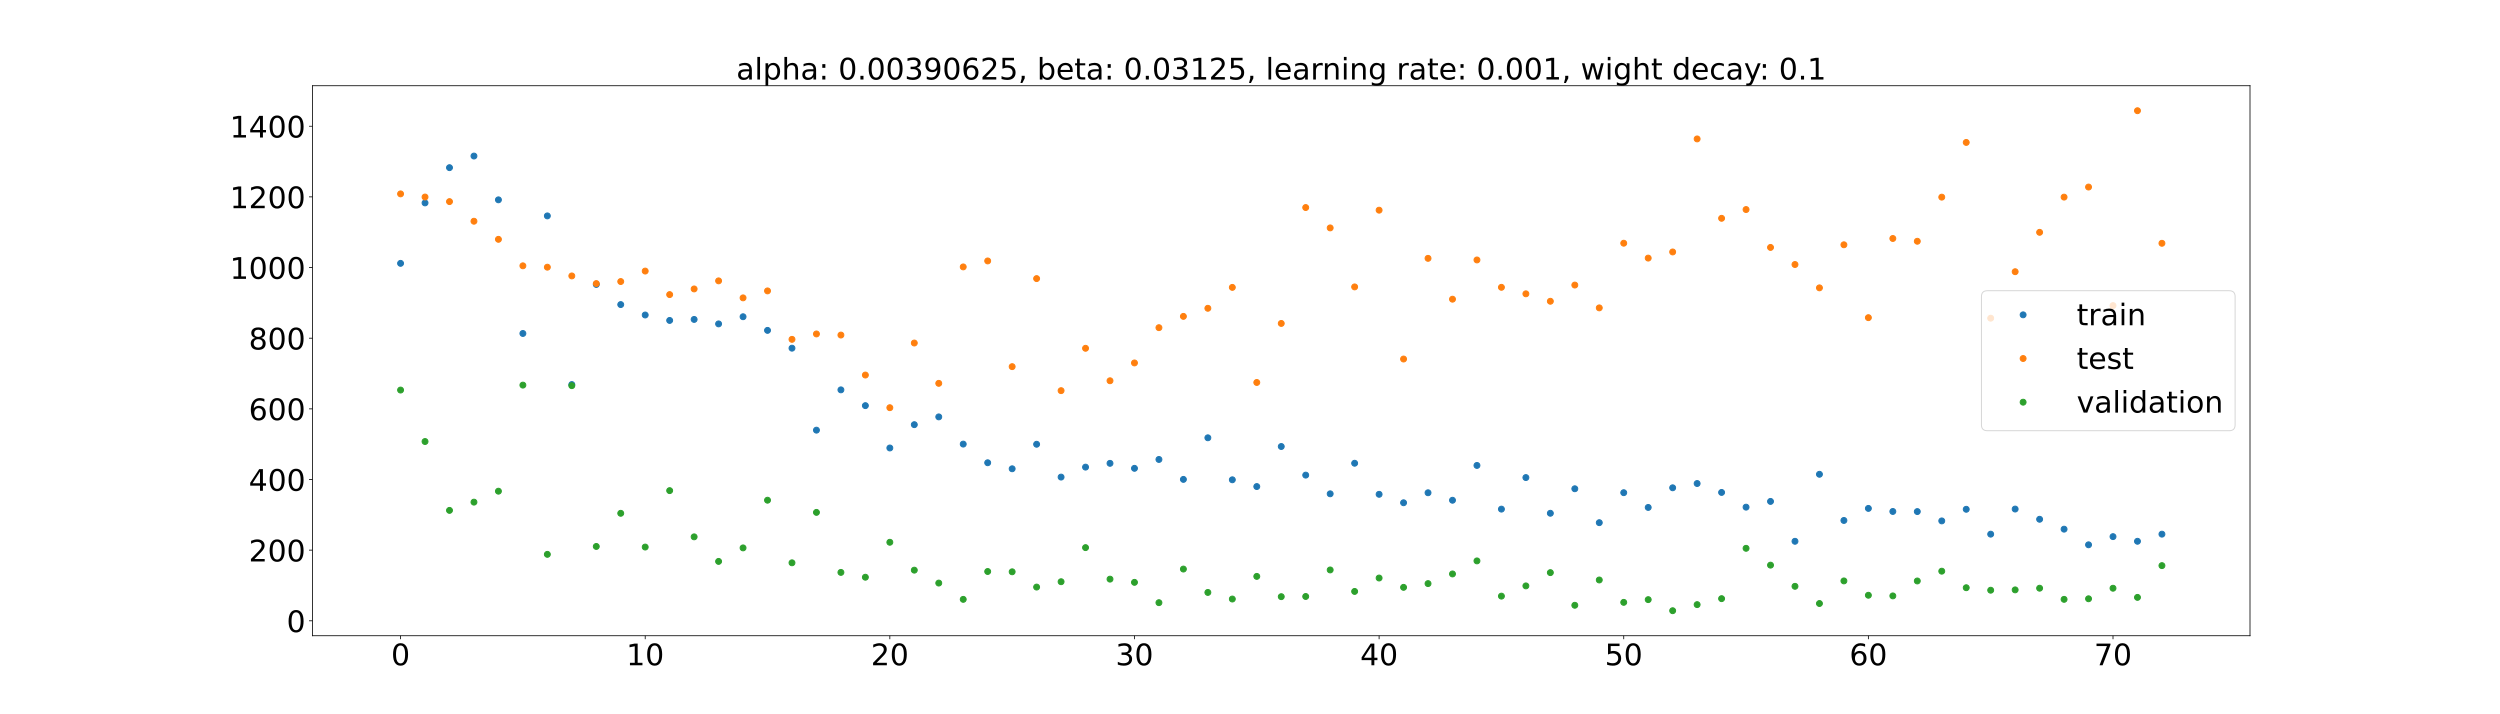 <?xml version="1.0" encoding="utf-8" standalone="no"?>
<!DOCTYPE svg PUBLIC "-//W3C//DTD SVG 1.1//EN"
  "http://www.w3.org/Graphics/SVG/1.1/DTD/svg11.dtd">
<!-- Created with matplotlib (https://matplotlib.org/) -->
<svg height="720pt" version="1.1" viewBox="0 0 2520 720" width="2520pt" xmlns="http://www.w3.org/2000/svg" xmlns:xlink="http://www.w3.org/1999/xlink">
 <defs>
  <style type="text/css">*{stroke-linecap:butt;stroke-linejoin:round;}</style>
 </defs>
 <g id="figure_1">
  <g id="patch_1">
   <path d="M 0 720 
L 2520 720 
L 2520 0 
L 0 0 
z
" style="fill:#ffffff;"/>
  </g>
  <g id="axes_1">
   <g id="patch_2">
    <path d="M 315 640.8 
L 2268 640.8 
L 2268 86.4 
L 315 86.4 
z
" style="fill:#ffffff;"/>
   </g>
   <g id="matplotlib.axis_1">
    <g id="xtick_1">
     <g id="line2d_1">
      <defs>
       <path d="M 0 0 
L 0 3.5 
" id="m9d18b2b651" style="stroke:#000000;stroke-width:0.8;"/>
      </defs>
      <g>
       <use style="stroke:#000000;stroke-width:0.8;" x="403.773" xlink:href="#m9d18b2b651" y="640.8"/>
      </g>
     </g>
     <g id="text_1">
      <!-- 0 -->
      <g transform="translate(394.229 670.595)scale(0.3 -0.3)">
       <defs>
        <path d="M 31.781 66.406 
Q 24.172 66.406 20.328 58.906 
Q 16.5 51.422 16.5 36.375 
Q 16.5 21.391 20.328 13.891 
Q 24.172 6.391 31.781 6.391 
Q 39.453 6.391 43.281 13.891 
Q 47.125 21.391 47.125 36.375 
Q 47.125 51.422 43.281 58.906 
Q 39.453 66.406 31.781 66.406 
z
M 31.781 74.219 
Q 44.047 74.219 50.516 64.516 
Q 56.984 54.828 56.984 36.375 
Q 56.984 17.969 50.516 8.266 
Q 44.047 -1.422 31.781 -1.422 
Q 19.531 -1.422 13.062 8.266 
Q 6.594 17.969 6.594 36.375 
Q 6.594 54.828 13.062 64.516 
Q 19.531 74.219 31.781 74.219 
z
" id="DejaVuSans-48"/>
       </defs>
       <use xlink:href="#DejaVuSans-48"/>
      </g>
     </g>
    </g>
    <g id="xtick_2">
     <g id="line2d_2">
      <g>
       <use style="stroke:#000000;stroke-width:0.8;" x="650.364" xlink:href="#m9d18b2b651" y="640.8"/>
      </g>
     </g>
     <g id="text_2">
      <!-- 10 -->
      <g transform="translate(631.276 670.595)scale(0.3 -0.3)">
       <defs>
        <path d="M 12.406 8.297 
L 28.516 8.297 
L 28.516 63.922 
L 10.984 60.406 
L 10.984 69.391 
L 28.422 72.906 
L 38.281 72.906 
L 38.281 8.297 
L 54.391 8.297 
L 54.391 0 
L 12.406 0 
z
" id="DejaVuSans-49"/>
       </defs>
       <use xlink:href="#DejaVuSans-49"/>
       <use x="63.623" xlink:href="#DejaVuSans-48"/>
      </g>
     </g>
    </g>
    <g id="xtick_3">
     <g id="line2d_3">
      <g>
       <use style="stroke:#000000;stroke-width:0.8;" x="896.955" xlink:href="#m9d18b2b651" y="640.8"/>
      </g>
     </g>
     <g id="text_3">
      <!-- 20 -->
      <g transform="translate(877.867 670.595)scale(0.3 -0.3)">
       <defs>
        <path d="M 19.188 8.297 
L 53.609 8.297 
L 53.609 0 
L 7.328 0 
L 7.328 8.297 
Q 12.938 14.109 22.625 23.891 
Q 32.328 33.688 34.812 36.531 
Q 39.547 41.844 41.422 45.531 
Q 43.312 49.219 43.312 52.781 
Q 43.312 58.594 39.234 62.25 
Q 35.156 65.922 28.609 65.922 
Q 23.969 65.922 18.812 64.312 
Q 13.672 62.703 7.812 59.422 
L 7.812 69.391 
Q 13.766 71.781 18.938 73 
Q 24.125 74.219 28.422 74.219 
Q 39.75 74.219 46.484 68.547 
Q 53.219 62.891 53.219 53.422 
Q 53.219 48.922 51.531 44.891 
Q 49.859 40.875 45.406 35.406 
Q 44.188 33.984 37.641 27.219 
Q 31.109 20.453 19.188 8.297 
z
" id="DejaVuSans-50"/>
       </defs>
       <use xlink:href="#DejaVuSans-50"/>
       <use x="63.623" xlink:href="#DejaVuSans-48"/>
      </g>
     </g>
    </g>
    <g id="xtick_4">
     <g id="line2d_4">
      <g>
       <use style="stroke:#000000;stroke-width:0.8;" x="1143.545" xlink:href="#m9d18b2b651" y="640.8"/>
      </g>
     </g>
     <g id="text_4">
      <!-- 30 -->
      <g transform="translate(1124.458 670.595)scale(0.3 -0.3)">
       <defs>
        <path d="M 40.578 39.312 
Q 47.656 37.797 51.625 33 
Q 55.609 28.219 55.609 21.188 
Q 55.609 10.406 48.188 4.484 
Q 40.766 -1.422 27.094 -1.422 
Q 22.516 -1.422 17.656 -0.516 
Q 12.797 0.391 7.625 2.203 
L 7.625 11.719 
Q 11.719 9.328 16.594 8.109 
Q 21.484 6.891 26.812 6.891 
Q 36.078 6.891 40.938 10.547 
Q 45.797 14.203 45.797 21.188 
Q 45.797 27.641 41.281 31.266 
Q 36.766 34.906 28.719 34.906 
L 20.219 34.906 
L 20.219 43.016 
L 29.109 43.016 
Q 36.375 43.016 40.234 45.922 
Q 44.094 48.828 44.094 54.297 
Q 44.094 59.906 40.109 62.906 
Q 36.141 65.922 28.719 65.922 
Q 24.656 65.922 20.016 65.031 
Q 15.375 64.156 9.812 62.312 
L 9.812 71.094 
Q 15.438 72.656 20.344 73.438 
Q 25.25 74.219 29.594 74.219 
Q 40.828 74.219 47.359 69.109 
Q 53.906 64.016 53.906 55.328 
Q 53.906 49.266 50.438 45.094 
Q 46.969 40.922 40.578 39.312 
z
" id="DejaVuSans-51"/>
       </defs>
       <use xlink:href="#DejaVuSans-51"/>
       <use x="63.623" xlink:href="#DejaVuSans-48"/>
      </g>
     </g>
    </g>
    <g id="xtick_5">
     <g id="line2d_5">
      <g>
       <use style="stroke:#000000;stroke-width:0.8;" x="1390.136" xlink:href="#m9d18b2b651" y="640.8"/>
      </g>
     </g>
     <g id="text_5">
      <!-- 40 -->
      <g transform="translate(1371.049 670.595)scale(0.3 -0.3)">
       <defs>
        <path d="M 37.797 64.312 
L 12.891 25.391 
L 37.797 25.391 
z
M 35.203 72.906 
L 47.609 72.906 
L 47.609 25.391 
L 58.016 25.391 
L 58.016 17.188 
L 47.609 17.188 
L 47.609 0 
L 37.797 0 
L 37.797 17.188 
L 4.891 17.188 
L 4.891 26.703 
z
" id="DejaVuSans-52"/>
       </defs>
       <use xlink:href="#DejaVuSans-52"/>
       <use x="63.623" xlink:href="#DejaVuSans-48"/>
      </g>
     </g>
    </g>
    <g id="xtick_6">
     <g id="line2d_6">
      <g>
       <use style="stroke:#000000;stroke-width:0.8;" x="1636.727" xlink:href="#m9d18b2b651" y="640.8"/>
      </g>
     </g>
     <g id="text_6">
      <!-- 50 -->
      <g transform="translate(1617.64 670.595)scale(0.3 -0.3)">
       <defs>
        <path d="M 10.797 72.906 
L 49.516 72.906 
L 49.516 64.594 
L 19.828 64.594 
L 19.828 46.734 
Q 21.969 47.469 24.109 47.828 
Q 26.266 48.188 28.422 48.188 
Q 40.625 48.188 47.75 41.5 
Q 54.891 34.812 54.891 23.391 
Q 54.891 11.625 47.562 5.094 
Q 40.234 -1.422 26.906 -1.422 
Q 22.312 -1.422 17.547 -0.641 
Q 12.797 0.141 7.719 1.703 
L 7.719 11.625 
Q 12.109 9.234 16.797 8.062 
Q 21.484 6.891 26.703 6.891 
Q 35.156 6.891 40.078 11.328 
Q 45.016 15.766 45.016 23.391 
Q 45.016 31 40.078 35.438 
Q 35.156 39.891 26.703 39.891 
Q 22.75 39.891 18.812 39.016 
Q 14.891 38.141 10.797 36.281 
z
" id="DejaVuSans-53"/>
       </defs>
       <use xlink:href="#DejaVuSans-53"/>
       <use x="63.623" xlink:href="#DejaVuSans-48"/>
      </g>
     </g>
    </g>
    <g id="xtick_7">
     <g id="line2d_7">
      <g>
       <use style="stroke:#000000;stroke-width:0.8;" x="1883.318" xlink:href="#m9d18b2b651" y="640.8"/>
      </g>
     </g>
     <g id="text_7">
      <!-- 60 -->
      <g transform="translate(1864.231 670.595)scale(0.3 -0.3)">
       <defs>
        <path d="M 33.016 40.375 
Q 26.375 40.375 22.484 35.828 
Q 18.609 31.297 18.609 23.391 
Q 18.609 15.531 22.484 10.953 
Q 26.375 6.391 33.016 6.391 
Q 39.656 6.391 43.531 10.953 
Q 47.406 15.531 47.406 23.391 
Q 47.406 31.297 43.531 35.828 
Q 39.656 40.375 33.016 40.375 
z
M 52.594 71.297 
L 52.594 62.312 
Q 48.875 64.062 45.094 64.984 
Q 41.312 65.922 37.594 65.922 
Q 27.828 65.922 22.672 59.328 
Q 17.531 52.734 16.797 39.406 
Q 19.672 43.656 24.016 45.922 
Q 28.375 48.188 33.594 48.188 
Q 44.578 48.188 50.953 41.516 
Q 57.328 34.859 57.328 23.391 
Q 57.328 12.156 50.688 5.359 
Q 44.047 -1.422 33.016 -1.422 
Q 20.359 -1.422 13.672 8.266 
Q 6.984 17.969 6.984 36.375 
Q 6.984 53.656 15.188 63.938 
Q 23.391 74.219 37.203 74.219 
Q 40.922 74.219 44.703 73.484 
Q 48.484 72.75 52.594 71.297 
z
" id="DejaVuSans-54"/>
       </defs>
       <use xlink:href="#DejaVuSans-54"/>
       <use x="63.623" xlink:href="#DejaVuSans-48"/>
      </g>
     </g>
    </g>
    <g id="xtick_8">
     <g id="line2d_8">
      <g>
       <use style="stroke:#000000;stroke-width:0.8;" x="2129.909" xlink:href="#m9d18b2b651" y="640.8"/>
      </g>
     </g>
     <g id="text_8">
      <!-- 70 -->
      <g transform="translate(2110.822 670.595)scale(0.3 -0.3)">
       <defs>
        <path d="M 8.203 72.906 
L 55.078 72.906 
L 55.078 68.703 
L 28.609 0 
L 18.312 0 
L 43.219 64.594 
L 8.203 64.594 
z
" id="DejaVuSans-55"/>
       </defs>
       <use xlink:href="#DejaVuSans-55"/>
       <use x="63.623" xlink:href="#DejaVuSans-48"/>
      </g>
     </g>
    </g>
   </g>
   <g id="matplotlib.axis_2">
    <g id="ytick_1">
     <g id="line2d_9">
      <defs>
       <path d="M 0 0 
L -3.5 0 
" id="m115fcfb39d" style="stroke:#000000;stroke-width:0.8;"/>
      </defs>
      <g>
       <use style="stroke:#000000;stroke-width:0.8;" x="315" xlink:href="#m115fcfb39d" y="625.761"/>
      </g>
     </g>
     <g id="text_9">
      <!-- 0 -->
      <g transform="translate(288.913 637.159)scale(0.3 -0.3)">
       <use xlink:href="#DejaVuSans-48"/>
      </g>
     </g>
    </g>
    <g id="ytick_2">
     <g id="line2d_10">
      <g>
       <use style="stroke:#000000;stroke-width:0.8;" x="315" xlink:href="#m115fcfb39d" y="554.545"/>
      </g>
     </g>
     <g id="text_10">
      <!-- 200 -->
      <g transform="translate(250.738 565.942)scale(0.3 -0.3)">
       <use xlink:href="#DejaVuSans-50"/>
       <use x="63.623" xlink:href="#DejaVuSans-48"/>
       <use x="127.246" xlink:href="#DejaVuSans-48"/>
      </g>
     </g>
    </g>
    <g id="ytick_3">
     <g id="line2d_11">
      <g>
       <use style="stroke:#000000;stroke-width:0.8;" x="315" xlink:href="#m115fcfb39d" y="483.328"/>
      </g>
     </g>
     <g id="text_11">
      <!-- 400 -->
      <g transform="translate(250.738 494.725)scale(0.3 -0.3)">
       <use xlink:href="#DejaVuSans-52"/>
       <use x="63.623" xlink:href="#DejaVuSans-48"/>
       <use x="127.246" xlink:href="#DejaVuSans-48"/>
      </g>
     </g>
    </g>
    <g id="ytick_4">
     <g id="line2d_12">
      <g>
       <use style="stroke:#000000;stroke-width:0.8;" x="315" xlink:href="#m115fcfb39d" y="412.111"/>
      </g>
     </g>
     <g id="text_12">
      <!-- 600 -->
      <g transform="translate(250.738 423.508)scale(0.3 -0.3)">
       <use xlink:href="#DejaVuSans-54"/>
       <use x="63.623" xlink:href="#DejaVuSans-48"/>
       <use x="127.246" xlink:href="#DejaVuSans-48"/>
      </g>
     </g>
    </g>
    <g id="ytick_5">
     <g id="line2d_13">
      <g>
       <use style="stroke:#000000;stroke-width:0.8;" x="315" xlink:href="#m115fcfb39d" y="340.894"/>
      </g>
     </g>
     <g id="text_13">
      <!-- 800 -->
      <g transform="translate(250.738 352.291)scale(0.3 -0.3)">
       <defs>
        <path d="M 31.781 34.625 
Q 24.75 34.625 20.719 30.859 
Q 16.703 27.094 16.703 20.516 
Q 16.703 13.922 20.719 10.156 
Q 24.75 6.391 31.781 6.391 
Q 38.812 6.391 42.859 10.172 
Q 46.922 13.969 46.922 20.516 
Q 46.922 27.094 42.891 30.859 
Q 38.875 34.625 31.781 34.625 
z
M 21.922 38.812 
Q 15.578 40.375 12.031 44.719 
Q 8.5 49.078 8.5 55.328 
Q 8.5 64.062 14.719 69.141 
Q 20.953 74.219 31.781 74.219 
Q 42.672 74.219 48.875 69.141 
Q 55.078 64.062 55.078 55.328 
Q 55.078 49.078 51.531 44.719 
Q 48 40.375 41.703 38.812 
Q 48.828 37.156 52.797 32.312 
Q 56.781 27.484 56.781 20.516 
Q 56.781 9.906 50.312 4.234 
Q 43.844 -1.422 31.781 -1.422 
Q 19.734 -1.422 13.25 4.234 
Q 6.781 9.906 6.781 20.516 
Q 6.781 27.484 10.781 32.312 
Q 14.797 37.156 21.922 38.812 
z
M 18.312 54.391 
Q 18.312 48.734 21.844 45.562 
Q 25.391 42.391 31.781 42.391 
Q 38.141 42.391 41.719 45.562 
Q 45.312 48.734 45.312 54.391 
Q 45.312 60.062 41.719 63.234 
Q 38.141 66.406 31.781 66.406 
Q 25.391 66.406 21.844 63.234 
Q 18.312 60.062 18.312 54.391 
z
" id="DejaVuSans-56"/>
       </defs>
       <use xlink:href="#DejaVuSans-56"/>
       <use x="63.623" xlink:href="#DejaVuSans-48"/>
       <use x="127.246" xlink:href="#DejaVuSans-48"/>
      </g>
     </g>
    </g>
    <g id="ytick_6">
     <g id="line2d_14">
      <g>
       <use style="stroke:#000000;stroke-width:0.8;" x="315" xlink:href="#m115fcfb39d" y="269.677"/>
      </g>
     </g>
     <g id="text_14">
      <!-- 1000 -->
      <g transform="translate(231.65 281.074)scale(0.3 -0.3)">
       <use xlink:href="#DejaVuSans-49"/>
       <use x="63.623" xlink:href="#DejaVuSans-48"/>
       <use x="127.246" xlink:href="#DejaVuSans-48"/>
       <use x="190.869" xlink:href="#DejaVuSans-48"/>
      </g>
     </g>
    </g>
    <g id="ytick_7">
     <g id="line2d_15">
      <g>
       <use style="stroke:#000000;stroke-width:0.8;" x="315" xlink:href="#m115fcfb39d" y="198.46"/>
      </g>
     </g>
     <g id="text_15">
      <!-- 1200 -->
      <g transform="translate(231.65 209.858)scale(0.3 -0.3)">
       <use xlink:href="#DejaVuSans-49"/>
       <use x="63.623" xlink:href="#DejaVuSans-50"/>
       <use x="127.246" xlink:href="#DejaVuSans-48"/>
       <use x="190.869" xlink:href="#DejaVuSans-48"/>
      </g>
     </g>
    </g>
    <g id="ytick_8">
     <g id="line2d_16">
      <g>
       <use style="stroke:#000000;stroke-width:0.8;" x="315" xlink:href="#m115fcfb39d" y="127.243"/>
      </g>
     </g>
     <g id="text_16">
      <!-- 1400 -->
      <g transform="translate(231.65 138.641)scale(0.3 -0.3)">
       <use xlink:href="#DejaVuSans-49"/>
       <use x="63.623" xlink:href="#DejaVuSans-52"/>
       <use x="127.246" xlink:href="#DejaVuSans-48"/>
       <use x="190.869" xlink:href="#DejaVuSans-48"/>
      </g>
     </g>
    </g>
   </g>
   <g id="line2d_17">
    <defs>
     <path d="M 0 3 
C 0.796 3 1.559 2.684 2.121 2.121 
C 2.684 1.559 3 0.796 3 0 
C 3 -0.796 2.684 -1.559 2.121 -2.121 
C 1.559 -2.684 0.796 -3 0 -3 
C -0.796 -3 -1.559 -2.684 -2.121 -2.121 
C -2.684 -1.559 -3 -0.796 -3 0 
C -3 0.796 -2.684 1.559 -2.121 2.121 
C -1.559 2.684 -0.796 3 0 3 
z
" id="mefc4270738" style="stroke:#1f77b4;"/>
    </defs>
    <g clip-path="url(#p61d83c7d50)">
     <use style="fill:#1f77b4;stroke:#1f77b4;" x="403.773" xlink:href="#mefc4270738" y="265.456"/>
     <use style="fill:#1f77b4;stroke:#1f77b4;" x="428.432" xlink:href="#mefc4270738" y="204.527"/>
     <use style="fill:#1f77b4;stroke:#1f77b4;" x="453.091" xlink:href="#mefc4270738" y="169.003"/>
     <use style="fill:#1f77b4;stroke:#1f77b4;" x="477.75" xlink:href="#mefc4270738" y="157.296"/>
     <use style="fill:#1f77b4;stroke:#1f77b4;" x="502.409" xlink:href="#mefc4270738" y="201.429"/>
     <use style="fill:#1f77b4;stroke:#1f77b4;" x="527.068" xlink:href="#mefc4270738" y="336.141"/>
     <use style="fill:#1f77b4;stroke:#1f77b4;" x="551.727" xlink:href="#mefc4270738" y="217.625"/>
     <use style="fill:#1f77b4;stroke:#1f77b4;" x="576.386" xlink:href="#mefc4270738" y="387.624"/>
     <use style="fill:#1f77b4;stroke:#1f77b4;" x="601.045" xlink:href="#mefc4270738" y="286.729"/>
     <use style="fill:#1f77b4;stroke:#1f77b4;" x="625.705" xlink:href="#mefc4270738" y="307.008"/>
     <use style="fill:#1f77b4;stroke:#1f77b4;" x="650.364" xlink:href="#mefc4270738" y="317.513"/>
     <use style="fill:#1f77b4;stroke:#1f77b4;" x="675.023" xlink:href="#mefc4270738" y="322.999"/>
     <use style="fill:#1f77b4;stroke:#1f77b4;" x="699.682" xlink:href="#mefc4270738" y="321.982"/>
     <use style="fill:#1f77b4;stroke:#1f77b4;" x="724.341" xlink:href="#mefc4270738" y="326.481"/>
     <use style="fill:#1f77b4;stroke:#1f77b4;" x="749" xlink:href="#mefc4270738" y="319.264"/>
     <use style="fill:#1f77b4;stroke:#1f77b4;" x="773.659" xlink:href="#mefc4270738" y="333.016"/>
     <use style="fill:#1f77b4;stroke:#1f77b4;" x="798.318" xlink:href="#mefc4270738" y="350.971"/>
     <use style="fill:#1f77b4;stroke:#1f77b4;" x="822.977" xlink:href="#mefc4270738" y="433.594"/>
     <use style="fill:#1f77b4;stroke:#1f77b4;" x="847.636" xlink:href="#mefc4270738" y="392.967"/>
     <use style="fill:#1f77b4;stroke:#1f77b4;" x="872.295" xlink:href="#mefc4270738" y="408.883"/>
     <use style="fill:#1f77b4;stroke:#1f77b4;" x="896.955" xlink:href="#mefc4270738" y="451.56"/>
     <use style="fill:#1f77b4;stroke:#1f77b4;" x="921.614" xlink:href="#mefc4270738" y="428.062"/>
     <use style="fill:#1f77b4;stroke:#1f77b4;" x="946.273" xlink:href="#mefc4270738" y="420.215"/>
     <use style="fill:#1f77b4;stroke:#1f77b4;" x="970.932" xlink:href="#mefc4270738" y="447.651"/>
     <use style="fill:#1f77b4;stroke:#1f77b4;" x="995.591" xlink:href="#mefc4270738" y="466.457"/>
     <use style="fill:#1f77b4;stroke:#1f77b4;" x="1020.25" xlink:href="#mefc4270738" y="472.526"/>
     <use style="fill:#1f77b4;stroke:#1f77b4;" x="1044.909" xlink:href="#mefc4270738" y="447.8"/>
     <use style="fill:#1f77b4;stroke:#1f77b4;" x="1069.568" xlink:href="#mefc4270738" y="480.906"/>
     <use style="fill:#1f77b4;stroke:#1f77b4;" x="1094.227" xlink:href="#mefc4270738" y="470.857"/>
     <use style="fill:#1f77b4;stroke:#1f77b4;" x="1118.886" xlink:href="#mefc4270738" y="467.041"/>
     <use style="fill:#1f77b4;stroke:#1f77b4;" x="1143.545" xlink:href="#mefc4270738" y="472.073"/>
     <use style="fill:#1f77b4;stroke:#1f77b4;" x="1168.205" xlink:href="#mefc4270738" y="463.133"/>
     <use style="fill:#1f77b4;stroke:#1f77b4;" x="1192.864" xlink:href="#mefc4270738" y="483.224"/>
     <use style="fill:#1f77b4;stroke:#1f77b4;" x="1217.523" xlink:href="#mefc4270738" y="441.289"/>
     <use style="fill:#1f77b4;stroke:#1f77b4;" x="1242.182" xlink:href="#mefc4270738" y="483.63"/>
     <use style="fill:#1f77b4;stroke:#1f77b4;" x="1266.841" xlink:href="#mefc4270738" y="490.442"/>
     <use style="fill:#1f77b4;stroke:#1f77b4;" x="1291.5" xlink:href="#mefc4270738" y="450.076"/>
     <use style="fill:#1f77b4;stroke:#1f77b4;" x="1316.159" xlink:href="#mefc4270738" y="478.917"/>
     <use style="fill:#1f77b4;stroke:#1f77b4;" x="1340.818" xlink:href="#mefc4270738" y="497.753"/>
     <use style="fill:#1f77b4;stroke:#1f77b4;" x="1365.477" xlink:href="#mefc4270738" y="466.945"/>
     <use style="fill:#1f77b4;stroke:#1f77b4;" x="1390.136" xlink:href="#mefc4270738" y="498.263"/>
     <use style="fill:#1f77b4;stroke:#1f77b4;" x="1414.795" xlink:href="#mefc4270738" y="506.782"/>
     <use style="fill:#1f77b4;stroke:#1f77b4;" x="1439.455" xlink:href="#mefc4270738" y="496.697"/>
     <use style="fill:#1f77b4;stroke:#1f77b4;" x="1464.114" xlink:href="#mefc4270738" y="504.247"/>
     <use style="fill:#1f77b4;stroke:#1f77b4;" x="1488.773" xlink:href="#mefc4270738" y="469.165"/>
     <use style="fill:#1f77b4;stroke:#1f77b4;" x="1513.432" xlink:href="#mefc4270738" y="513.193"/>
     <use style="fill:#1f77b4;stroke:#1f77b4;" x="1538.091" xlink:href="#mefc4270738" y="481.382"/>
     <use style="fill:#1f77b4;stroke:#1f77b4;" x="1562.75" xlink:href="#mefc4270738" y="517.365"/>
     <use style="fill:#1f77b4;stroke:#1f77b4;" x="1587.409" xlink:href="#mefc4270738" y="492.669"/>
     <use style="fill:#1f77b4;stroke:#1f77b4;" x="1612.068" xlink:href="#mefc4270738" y="526.85"/>
     <use style="fill:#1f77b4;stroke:#1f77b4;" x="1636.727" xlink:href="#mefc4270738" y="496.626"/>
     <use style="fill:#1f77b4;stroke:#1f77b4;" x="1661.386" xlink:href="#mefc4270738" y="511.503"/>
     <use style="fill:#1f77b4;stroke:#1f77b4;" x="1686.045" xlink:href="#mefc4270738" y="491.693"/>
     <use style="fill:#1f77b4;stroke:#1f77b4;" x="1710.705" xlink:href="#mefc4270738" y="487.382"/>
     <use style="fill:#1f77b4;stroke:#1f77b4;" x="1735.364" xlink:href="#mefc4270738" y="496.371"/>
     <use style="fill:#1f77b4;stroke:#1f77b4;" x="1760.023" xlink:href="#mefc4270738" y="511.218"/>
     <use style="fill:#1f77b4;stroke:#1f77b4;" x="1784.682" xlink:href="#mefc4270738" y="505.425"/>
     <use style="fill:#1f77b4;stroke:#1f77b4;" x="1809.341" xlink:href="#mefc4270738" y="545.622"/>
     <use style="fill:#1f77b4;stroke:#1f77b4;" x="1834" xlink:href="#mefc4270738" y="478.074"/>
     <use style="fill:#1f77b4;stroke:#1f77b4;" x="1858.659" xlink:href="#mefc4270738" y="524.621"/>
     <use style="fill:#1f77b4;stroke:#1f77b4;" x="1883.318" xlink:href="#mefc4270738" y="512.47"/>
     <use style="fill:#1f77b4;stroke:#1f77b4;" x="1907.977" xlink:href="#mefc4270738" y="515.559"/>
     <use style="fill:#1f77b4;stroke:#1f77b4;" x="1932.636" xlink:href="#mefc4270738" y="515.663"/>
     <use style="fill:#1f77b4;stroke:#1f77b4;" x="1957.295" xlink:href="#mefc4270738" y="525.07"/>
     <use style="fill:#1f77b4;stroke:#1f77b4;" x="1981.955" xlink:href="#mefc4270738" y="513.353"/>
     <use style="fill:#1f77b4;stroke:#1f77b4;" x="2006.614" xlink:href="#mefc4270738" y="538.432"/>
     <use style="fill:#1f77b4;stroke:#1f77b4;" x="2031.273" xlink:href="#mefc4270738" y="513.122"/>
     <use style="fill:#1f77b4;stroke:#1f77b4;" x="2055.932" xlink:href="#mefc4270738" y="523.412"/>
     <use style="fill:#1f77b4;stroke:#1f77b4;" x="2080.591" xlink:href="#mefc4270738" y="533.403"/>
     <use style="fill:#1f77b4;stroke:#1f77b4;" x="2105.25" xlink:href="#mefc4270738" y="549.161"/>
     <use style="fill:#1f77b4;stroke:#1f77b4;" x="2129.909" xlink:href="#mefc4270738" y="540.921"/>
     <use style="fill:#1f77b4;stroke:#1f77b4;" x="2154.568" xlink:href="#mefc4270738" y="545.605"/>
     <use style="fill:#1f77b4;stroke:#1f77b4;" x="2179.227" xlink:href="#mefc4270738" y="538.435"/>
    </g>
   </g>
   <g id="line2d_18">
    <defs>
     <path d="M 0 3 
C 0.796 3 1.559 2.684 2.121 2.121 
C 2.684 1.559 3 0.796 3 0 
C 3 -0.796 2.684 -1.559 2.121 -2.121 
C 1.559 -2.684 0.796 -3 0 -3 
C -0.796 -3 -1.559 -2.684 -2.121 -2.121 
C -2.684 -1.559 -3 -0.796 -3 0 
C -3 0.796 -2.684 1.559 -2.121 2.121 
C -1.559 2.684 -0.796 3 0 3 
z
" id="m0b631e4382" style="stroke:#ff7f0e;"/>
    </defs>
    <g clip-path="url(#p61d83c7d50)">
     <use style="fill:#ff7f0e;stroke:#ff7f0e;" x="403.773" xlink:href="#m0b631e4382" y="195.432"/>
     <use style="fill:#ff7f0e;stroke:#ff7f0e;" x="428.432" xlink:href="#m0b631e4382" y="198.591"/>
     <use style="fill:#ff7f0e;stroke:#ff7f0e;" x="453.091" xlink:href="#m0b631e4382" y="203.215"/>
     <use style="fill:#ff7f0e;stroke:#ff7f0e;" x="477.75" xlink:href="#m0b631e4382" y="223.001"/>
     <use style="fill:#ff7f0e;stroke:#ff7f0e;" x="502.409" xlink:href="#m0b631e4382" y="241.23"/>
     <use style="fill:#ff7f0e;stroke:#ff7f0e;" x="527.068" xlink:href="#m0b631e4382" y="267.932"/>
     <use style="fill:#ff7f0e;stroke:#ff7f0e;" x="551.727" xlink:href="#m0b631e4382" y="269.319"/>
     <use style="fill:#ff7f0e;stroke:#ff7f0e;" x="576.386" xlink:href="#m0b631e4382" y="278.133"/>
     <use style="fill:#ff7f0e;stroke:#ff7f0e;" x="601.045" xlink:href="#m0b631e4382" y="285.829"/>
     <use style="fill:#ff7f0e;stroke:#ff7f0e;" x="625.705" xlink:href="#m0b631e4382" y="283.785"/>
     <use style="fill:#ff7f0e;stroke:#ff7f0e;" x="650.364" xlink:href="#m0b631e4382" y="273.235"/>
     <use style="fill:#ff7f0e;stroke:#ff7f0e;" x="675.023" xlink:href="#m0b631e4382" y="296.947"/>
     <use style="fill:#ff7f0e;stroke:#ff7f0e;" x="699.682" xlink:href="#m0b631e4382" y="291.245"/>
     <use style="fill:#ff7f0e;stroke:#ff7f0e;" x="724.341" xlink:href="#m0b631e4382" y="283.106"/>
     <use style="fill:#ff7f0e;stroke:#ff7f0e;" x="749" xlink:href="#m0b631e4382" y="300.24"/>
     <use style="fill:#ff7f0e;stroke:#ff7f0e;" x="773.659" xlink:href="#m0b631e4382" y="293.223"/>
     <use style="fill:#ff7f0e;stroke:#ff7f0e;" x="798.318" xlink:href="#m0b631e4382" y="342.066"/>
     <use style="fill:#ff7f0e;stroke:#ff7f0e;" x="822.977" xlink:href="#m0b631e4382" y="336.614"/>
     <use style="fill:#ff7f0e;stroke:#ff7f0e;" x="847.636" xlink:href="#m0b631e4382" y="337.733"/>
     <use style="fill:#ff7f0e;stroke:#ff7f0e;" x="872.295" xlink:href="#m0b631e4382" y="378.038"/>
     <use style="fill:#ff7f0e;stroke:#ff7f0e;" x="896.955" xlink:href="#m0b631e4382" y="410.958"/>
     <use style="fill:#ff7f0e;stroke:#ff7f0e;" x="921.614" xlink:href="#m0b631e4382" y="345.764"/>
     <use style="fill:#ff7f0e;stroke:#ff7f0e;" x="946.273" xlink:href="#m0b631e4382" y="386.404"/>
     <use style="fill:#ff7f0e;stroke:#ff7f0e;" x="970.932" xlink:href="#m0b631e4382" y="269.043"/>
     <use style="fill:#ff7f0e;stroke:#ff7f0e;" x="995.591" xlink:href="#m0b631e4382" y="263.023"/>
     <use style="fill:#ff7f0e;stroke:#ff7f0e;" x="1020.25" xlink:href="#m0b631e4382" y="369.575"/>
     <use style="fill:#ff7f0e;stroke:#ff7f0e;" x="1044.909" xlink:href="#m0b631e4382" y="280.82"/>
     <use style="fill:#ff7f0e;stroke:#ff7f0e;" x="1069.568" xlink:href="#m0b631e4382" y="393.775"/>
     <use style="fill:#ff7f0e;stroke:#ff7f0e;" x="1094.227" xlink:href="#m0b631e4382" y="351.071"/>
     <use style="fill:#ff7f0e;stroke:#ff7f0e;" x="1118.886" xlink:href="#m0b631e4382" y="383.798"/>
     <use style="fill:#ff7f0e;stroke:#ff7f0e;" x="1143.545" xlink:href="#m0b631e4382" y="365.843"/>
     <use style="fill:#ff7f0e;stroke:#ff7f0e;" x="1168.205" xlink:href="#m0b631e4382" y="330.29"/>
     <use style="fill:#ff7f0e;stroke:#ff7f0e;" x="1192.864" xlink:href="#m0b631e4382" y="318.905"/>
     <use style="fill:#ff7f0e;stroke:#ff7f0e;" x="1217.523" xlink:href="#m0b631e4382" y="310.749"/>
     <use style="fill:#ff7f0e;stroke:#ff7f0e;" x="1242.182" xlink:href="#m0b631e4382" y="289.685"/>
     <use style="fill:#ff7f0e;stroke:#ff7f0e;" x="1266.841" xlink:href="#m0b631e4382" y="385.529"/>
     <use style="fill:#ff7f0e;stroke:#ff7f0e;" x="1291.5" xlink:href="#m0b631e4382" y="326.026"/>
     <use style="fill:#ff7f0e;stroke:#ff7f0e;" x="1316.159" xlink:href="#m0b631e4382" y="209.193"/>
     <use style="fill:#ff7f0e;stroke:#ff7f0e;" x="1340.818" xlink:href="#m0b631e4382" y="229.725"/>
     <use style="fill:#ff7f0e;stroke:#ff7f0e;" x="1365.477" xlink:href="#m0b631e4382" y="289.199"/>
     <use style="fill:#ff7f0e;stroke:#ff7f0e;" x="1390.136" xlink:href="#m0b631e4382" y="211.864"/>
     <use style="fill:#ff7f0e;stroke:#ff7f0e;" x="1414.795" xlink:href="#m0b631e4382" y="361.896"/>
     <use style="fill:#ff7f0e;stroke:#ff7f0e;" x="1439.455" xlink:href="#m0b631e4382" y="260.41"/>
     <use style="fill:#ff7f0e;stroke:#ff7f0e;" x="1464.114" xlink:href="#m0b631e4382" y="301.579"/>
     <use style="fill:#ff7f0e;stroke:#ff7f0e;" x="1488.773" xlink:href="#m0b631e4382" y="262.031"/>
     <use style="fill:#ff7f0e;stroke:#ff7f0e;" x="1513.432" xlink:href="#m0b631e4382" y="289.6"/>
     <use style="fill:#ff7f0e;stroke:#ff7f0e;" x="1538.091" xlink:href="#m0b631e4382" y="296.159"/>
     <use style="fill:#ff7f0e;stroke:#ff7f0e;" x="1562.75" xlink:href="#m0b631e4382" y="303.666"/>
     <use style="fill:#ff7f0e;stroke:#ff7f0e;" x="1587.409" xlink:href="#m0b631e4382" y="287.339"/>
     <use style="fill:#ff7f0e;stroke:#ff7f0e;" x="1612.068" xlink:href="#m0b631e4382" y="310.337"/>
     <use style="fill:#ff7f0e;stroke:#ff7f0e;" x="1636.727" xlink:href="#m0b631e4382" y="245.156"/>
     <use style="fill:#ff7f0e;stroke:#ff7f0e;" x="1661.386" xlink:href="#m0b631e4382" y="260.161"/>
     <use style="fill:#ff7f0e;stroke:#ff7f0e;" x="1686.045" xlink:href="#m0b631e4382" y="253.972"/>
     <use style="fill:#ff7f0e;stroke:#ff7f0e;" x="1710.705" xlink:href="#m0b631e4382" y="140.027"/>
     <use style="fill:#ff7f0e;stroke:#ff7f0e;" x="1735.364" xlink:href="#m0b631e4382" y="220.049"/>
     <use style="fill:#ff7f0e;stroke:#ff7f0e;" x="1760.023" xlink:href="#m0b631e4382" y="211.212"/>
     <use style="fill:#ff7f0e;stroke:#ff7f0e;" x="1784.682" xlink:href="#m0b631e4382" y="249.402"/>
     <use style="fill:#ff7f0e;stroke:#ff7f0e;" x="1809.341" xlink:href="#m0b631e4382" y="266.625"/>
     <use style="fill:#ff7f0e;stroke:#ff7f0e;" x="1834" xlink:href="#m0b631e4382" y="290.155"/>
     <use style="fill:#ff7f0e;stroke:#ff7f0e;" x="1858.659" xlink:href="#m0b631e4382" y="246.734"/>
     <use style="fill:#ff7f0e;stroke:#ff7f0e;" x="1883.318" xlink:href="#m0b631e4382" y="320.201"/>
     <use style="fill:#ff7f0e;stroke:#ff7f0e;" x="1907.977" xlink:href="#m0b631e4382" y="240.395"/>
     <use style="fill:#ff7f0e;stroke:#ff7f0e;" x="1932.636" xlink:href="#m0b631e4382" y="243.184"/>
     <use style="fill:#ff7f0e;stroke:#ff7f0e;" x="1957.295" xlink:href="#m0b631e4382" y="198.722"/>
     <use style="fill:#ff7f0e;stroke:#ff7f0e;" x="1981.955" xlink:href="#m0b631e4382" y="143.568"/>
     <use style="fill:#ff7f0e;stroke:#ff7f0e;" x="2006.614" xlink:href="#m0b631e4382" y="320.737"/>
     <use style="fill:#ff7f0e;stroke:#ff7f0e;" x="2031.273" xlink:href="#m0b631e4382" y="273.88"/>
     <use style="fill:#ff7f0e;stroke:#ff7f0e;" x="2055.932" xlink:href="#m0b631e4382" y="234.174"/>
     <use style="fill:#ff7f0e;stroke:#ff7f0e;" x="2080.591" xlink:href="#m0b631e4382" y="198.696"/>
     <use style="fill:#ff7f0e;stroke:#ff7f0e;" x="2105.25" xlink:href="#m0b631e4382" y="188.536"/>
     <use style="fill:#ff7f0e;stroke:#ff7f0e;" x="2129.909" xlink:href="#m0b631e4382" y="308.032"/>
     <use style="fill:#ff7f0e;stroke:#ff7f0e;" x="2154.568" xlink:href="#m0b631e4382" y="111.6"/>
     <use style="fill:#ff7f0e;stroke:#ff7f0e;" x="2179.227" xlink:href="#m0b631e4382" y="245.235"/>
    </g>
   </g>
   <g id="line2d_19">
    <defs>
     <path d="M 0 3 
C 0.796 3 1.559 2.684 2.121 2.121 
C 2.684 1.559 3 0.796 3 0 
C 3 -0.796 2.684 -1.559 2.121 -2.121 
C 1.559 -2.684 0.796 -3 0 -3 
C -0.796 -3 -1.559 -2.684 -2.121 -2.121 
C -2.684 -1.559 -3 -0.796 -3 0 
C -3 0.796 -2.684 1.559 -2.121 2.121 
C -1.559 2.684 -0.796 3 0 3 
z
" id="m3b251e80fd" style="stroke:#2ca02c;"/>
    </defs>
    <g clip-path="url(#p61d83c7d50)">
     <use style="fill:#2ca02c;stroke:#2ca02c;" x="403.773" xlink:href="#m3b251e80fd" y="393.175"/>
     <use style="fill:#2ca02c;stroke:#2ca02c;" x="428.432" xlink:href="#m3b251e80fd" y="445.051"/>
     <use style="fill:#2ca02c;stroke:#2ca02c;" x="453.091" xlink:href="#m3b251e80fd" y="514.466"/>
     <use style="fill:#2ca02c;stroke:#2ca02c;" x="477.75" xlink:href="#m3b251e80fd" y="506.158"/>
     <use style="fill:#2ca02c;stroke:#2ca02c;" x="502.409" xlink:href="#m3b251e80fd" y="495.118"/>
     <use style="fill:#2ca02c;stroke:#2ca02c;" x="527.068" xlink:href="#m3b251e80fd" y="388.198"/>
     <use style="fill:#2ca02c;stroke:#2ca02c;" x="551.727" xlink:href="#m3b251e80fd" y="558.779"/>
     <use style="fill:#2ca02c;stroke:#2ca02c;" x="576.386" xlink:href="#m3b251e80fd" y="388.754"/>
     <use style="fill:#2ca02c;stroke:#2ca02c;" x="601.045" xlink:href="#m3b251e80fd" y="550.824"/>
     <use style="fill:#2ca02c;stroke:#2ca02c;" x="625.705" xlink:href="#m3b251e80fd" y="517.403"/>
     <use style="fill:#2ca02c;stroke:#2ca02c;" x="650.364" xlink:href="#m3b251e80fd" y="551.427"/>
     <use style="fill:#2ca02c;stroke:#2ca02c;" x="675.023" xlink:href="#m3b251e80fd" y="494.55"/>
     <use style="fill:#2ca02c;stroke:#2ca02c;" x="699.682" xlink:href="#m3b251e80fd" y="541.131"/>
     <use style="fill:#2ca02c;stroke:#2ca02c;" x="724.341" xlink:href="#m3b251e80fd" y="565.898"/>
     <use style="fill:#2ca02c;stroke:#2ca02c;" x="749" xlink:href="#m3b251e80fd" y="552.273"/>
     <use style="fill:#2ca02c;stroke:#2ca02c;" x="773.659" xlink:href="#m3b251e80fd" y="504.201"/>
     <use style="fill:#2ca02c;stroke:#2ca02c;" x="798.318" xlink:href="#m3b251e80fd" y="567.303"/>
     <use style="fill:#2ca02c;stroke:#2ca02c;" x="822.977" xlink:href="#m3b251e80fd" y="516.479"/>
     <use style="fill:#2ca02c;stroke:#2ca02c;" x="847.636" xlink:href="#m3b251e80fd" y="576.983"/>
     <use style="fill:#2ca02c;stroke:#2ca02c;" x="872.295" xlink:href="#m3b251e80fd" y="581.832"/>
     <use style="fill:#2ca02c;stroke:#2ca02c;" x="896.955" xlink:href="#m3b251e80fd" y="546.604"/>
     <use style="fill:#2ca02c;stroke:#2ca02c;" x="921.614" xlink:href="#m3b251e80fd" y="574.713"/>
     <use style="fill:#2ca02c;stroke:#2ca02c;" x="946.273" xlink:href="#m3b251e80fd" y="587.731"/>
     <use style="fill:#2ca02c;stroke:#2ca02c;" x="970.932" xlink:href="#m3b251e80fd" y="604.148"/>
     <use style="fill:#2ca02c;stroke:#2ca02c;" x="995.591" xlink:href="#m3b251e80fd" y="576.07"/>
     <use style="fill:#2ca02c;stroke:#2ca02c;" x="1020.25" xlink:href="#m3b251e80fd" y="576.367"/>
     <use style="fill:#2ca02c;stroke:#2ca02c;" x="1044.909" xlink:href="#m3b251e80fd" y="591.77"/>
     <use style="fill:#2ca02c;stroke:#2ca02c;" x="1069.568" xlink:href="#m3b251e80fd" y="586.369"/>
     <use style="fill:#2ca02c;stroke:#2ca02c;" x="1094.227" xlink:href="#m3b251e80fd" y="552.004"/>
     <use style="fill:#2ca02c;stroke:#2ca02c;" x="1118.886" xlink:href="#m3b251e80fd" y="583.775"/>
     <use style="fill:#2ca02c;stroke:#2ca02c;" x="1143.545" xlink:href="#m3b251e80fd" y="587.002"/>
     <use style="fill:#2ca02c;stroke:#2ca02c;" x="1168.205" xlink:href="#m3b251e80fd" y="607.492"/>
     <use style="fill:#2ca02c;stroke:#2ca02c;" x="1192.864" xlink:href="#m3b251e80fd" y="573.61"/>
     <use style="fill:#2ca02c;stroke:#2ca02c;" x="1217.523" xlink:href="#m3b251e80fd" y="597.181"/>
     <use style="fill:#2ca02c;stroke:#2ca02c;" x="1242.182" xlink:href="#m3b251e80fd" y="603.818"/>
     <use style="fill:#2ca02c;stroke:#2ca02c;" x="1266.841" xlink:href="#m3b251e80fd" y="581.007"/>
     <use style="fill:#2ca02c;stroke:#2ca02c;" x="1291.5" xlink:href="#m3b251e80fd" y="601.443"/>
     <use style="fill:#2ca02c;stroke:#2ca02c;" x="1316.159" xlink:href="#m3b251e80fd" y="601.256"/>
     <use style="fill:#2ca02c;stroke:#2ca02c;" x="1340.818" xlink:href="#m3b251e80fd" y="574.5"/>
     <use style="fill:#2ca02c;stroke:#2ca02c;" x="1365.477" xlink:href="#m3b251e80fd" y="596.166"/>
     <use style="fill:#2ca02c;stroke:#2ca02c;" x="1390.136" xlink:href="#m3b251e80fd" y="582.643"/>
     <use style="fill:#2ca02c;stroke:#2ca02c;" x="1414.795" xlink:href="#m3b251e80fd" y="592.039"/>
     <use style="fill:#2ca02c;stroke:#2ca02c;" x="1439.455" xlink:href="#m3b251e80fd" y="588.262"/>
     <use style="fill:#2ca02c;stroke:#2ca02c;" x="1464.114" xlink:href="#m3b251e80fd" y="578.533"/>
     <use style="fill:#2ca02c;stroke:#2ca02c;" x="1488.773" xlink:href="#m3b251e80fd" y="565.381"/>
     <use style="fill:#2ca02c;stroke:#2ca02c;" x="1513.432" xlink:href="#m3b251e80fd" y="600.897"/>
     <use style="fill:#2ca02c;stroke:#2ca02c;" x="1538.091" xlink:href="#m3b251e80fd" y="590.574"/>
     <use style="fill:#2ca02c;stroke:#2ca02c;" x="1562.75" xlink:href="#m3b251e80fd" y="577.205"/>
     <use style="fill:#2ca02c;stroke:#2ca02c;" x="1587.409" xlink:href="#m3b251e80fd" y="610.111"/>
     <use style="fill:#2ca02c;stroke:#2ca02c;" x="1612.068" xlink:href="#m3b251e80fd" y="584.617"/>
     <use style="fill:#2ca02c;stroke:#2ca02c;" x="1636.727" xlink:href="#m3b251e80fd" y="607.166"/>
     <use style="fill:#2ca02c;stroke:#2ca02c;" x="1661.386" xlink:href="#m3b251e80fd" y="604.433"/>
     <use style="fill:#2ca02c;stroke:#2ca02c;" x="1686.045" xlink:href="#m3b251e80fd" y="615.6"/>
     <use style="fill:#2ca02c;stroke:#2ca02c;" x="1710.705" xlink:href="#m3b251e80fd" y="609.455"/>
     <use style="fill:#2ca02c;stroke:#2ca02c;" x="1735.364" xlink:href="#m3b251e80fd" y="603.441"/>
     <use style="fill:#2ca02c;stroke:#2ca02c;" x="1760.023" xlink:href="#m3b251e80fd" y="552.693"/>
     <use style="fill:#2ca02c;stroke:#2ca02c;" x="1784.682" xlink:href="#m3b251e80fd" y="569.66"/>
     <use style="fill:#2ca02c;stroke:#2ca02c;" x="1809.341" xlink:href="#m3b251e80fd" y="591.009"/>
     <use style="fill:#2ca02c;stroke:#2ca02c;" x="1834" xlink:href="#m3b251e80fd" y="608.339"/>
     <use style="fill:#2ca02c;stroke:#2ca02c;" x="1858.659" xlink:href="#m3b251e80fd" y="585.556"/>
     <use style="fill:#2ca02c;stroke:#2ca02c;" x="1883.318" xlink:href="#m3b251e80fd" y="600.006"/>
     <use style="fill:#2ca02c;stroke:#2ca02c;" x="1907.977" xlink:href="#m3b251e80fd" y="600.664"/>
     <use style="fill:#2ca02c;stroke:#2ca02c;" x="1932.636" xlink:href="#m3b251e80fd" y="585.614"/>
     <use style="fill:#2ca02c;stroke:#2ca02c;" x="1957.295" xlink:href="#m3b251e80fd" y="575.748"/>
     <use style="fill:#2ca02c;stroke:#2ca02c;" x="1981.955" xlink:href="#m3b251e80fd" y="592.424"/>
     <use style="fill:#2ca02c;stroke:#2ca02c;" x="2006.614" xlink:href="#m3b251e80fd" y="594.932"/>
     <use style="fill:#2ca02c;stroke:#2ca02c;" x="2031.273" xlink:href="#m3b251e80fd" y="594.591"/>
     <use style="fill:#2ca02c;stroke:#2ca02c;" x="2055.932" xlink:href="#m3b251e80fd" y="592.906"/>
     <use style="fill:#2ca02c;stroke:#2ca02c;" x="2080.591" xlink:href="#m3b251e80fd" y="604.135"/>
     <use style="fill:#2ca02c;stroke:#2ca02c;" x="2105.25" xlink:href="#m3b251e80fd" y="603.561"/>
     <use style="fill:#2ca02c;stroke:#2ca02c;" x="2129.909" xlink:href="#m3b251e80fd" y="592.942"/>
     <use style="fill:#2ca02c;stroke:#2ca02c;" x="2154.568" xlink:href="#m3b251e80fd" y="602.158"/>
     <use style="fill:#2ca02c;stroke:#2ca02c;" x="2179.227" xlink:href="#m3b251e80fd" y="570.15"/>
    </g>
   </g>
   <g id="patch_3">
    <path d="M 315 640.8 
L 315 86.4 
" style="fill:none;stroke:#000000;stroke-linecap:square;stroke-linejoin:miter;stroke-width:0.8;"/>
   </g>
   <g id="patch_4">
    <path d="M 2268 640.8 
L 2268 86.4 
" style="fill:none;stroke:#000000;stroke-linecap:square;stroke-linejoin:miter;stroke-width:0.8;"/>
   </g>
   <g id="patch_5">
    <path d="M 315 640.8 
L 2268 640.8 
" style="fill:none;stroke:#000000;stroke-linecap:square;stroke-linejoin:miter;stroke-width:0.8;"/>
   </g>
   <g id="patch_6">
    <path d="M 315 86.4 
L 2268 86.4 
" style="fill:none;stroke:#000000;stroke-linecap:square;stroke-linejoin:miter;stroke-width:0.8;"/>
   </g>
   <g id="text_17">
    <!-- alpha: 0.00390625, beta: 0.03125, learning rate: 0.001, wight decay: 0.1 -->
    <g transform="translate(742.198 80.161)scale(0.3 -0.3)">
     <defs>
      <path d="M 34.281 27.484 
Q 23.391 27.484 19.188 25 
Q 14.984 22.516 14.984 16.5 
Q 14.984 11.719 18.141 8.906 
Q 21.297 6.109 26.703 6.109 
Q 34.188 6.109 38.703 11.406 
Q 43.219 16.703 43.219 25.484 
L 43.219 27.484 
z
M 52.203 31.203 
L 52.203 0 
L 43.219 0 
L 43.219 8.297 
Q 40.141 3.328 35.547 0.953 
Q 30.953 -1.422 24.312 -1.422 
Q 15.922 -1.422 10.953 3.297 
Q 6 8.016 6 15.922 
Q 6 25.141 12.172 29.828 
Q 18.359 34.516 30.609 34.516 
L 43.219 34.516 
L 43.219 35.406 
Q 43.219 41.609 39.141 45 
Q 35.062 48.391 27.688 48.391 
Q 23 48.391 18.547 47.266 
Q 14.109 46.141 10.016 43.891 
L 10.016 52.203 
Q 14.938 54.109 19.578 55.047 
Q 24.219 56 28.609 56 
Q 40.484 56 46.344 49.844 
Q 52.203 43.703 52.203 31.203 
z
" id="DejaVuSans-97"/>
      <path d="M 9.422 75.984 
L 18.406 75.984 
L 18.406 0 
L 9.422 0 
z
" id="DejaVuSans-108"/>
      <path d="M 18.109 8.203 
L 18.109 -20.797 
L 9.078 -20.797 
L 9.078 54.688 
L 18.109 54.688 
L 18.109 46.391 
Q 20.953 51.266 25.266 53.625 
Q 29.594 56 35.594 56 
Q 45.562 56 51.781 48.094 
Q 58.016 40.188 58.016 27.297 
Q 58.016 14.406 51.781 6.484 
Q 45.562 -1.422 35.594 -1.422 
Q 29.594 -1.422 25.266 0.953 
Q 20.953 3.328 18.109 8.203 
z
M 48.688 27.297 
Q 48.688 37.203 44.609 42.844 
Q 40.531 48.484 33.406 48.484 
Q 26.266 48.484 22.188 42.844 
Q 18.109 37.203 18.109 27.297 
Q 18.109 17.391 22.188 11.75 
Q 26.266 6.109 33.406 6.109 
Q 40.531 6.109 44.609 11.75 
Q 48.688 17.391 48.688 27.297 
z
" id="DejaVuSans-112"/>
      <path d="M 54.891 33.016 
L 54.891 0 
L 45.906 0 
L 45.906 32.719 
Q 45.906 40.484 42.875 44.328 
Q 39.844 48.188 33.797 48.188 
Q 26.516 48.188 22.312 43.547 
Q 18.109 38.922 18.109 30.906 
L 18.109 0 
L 9.078 0 
L 9.078 75.984 
L 18.109 75.984 
L 18.109 46.188 
Q 21.344 51.125 25.703 53.562 
Q 30.078 56 35.797 56 
Q 45.219 56 50.047 50.172 
Q 54.891 44.344 54.891 33.016 
z
" id="DejaVuSans-104"/>
      <path d="M 11.719 12.406 
L 22.016 12.406 
L 22.016 0 
L 11.719 0 
z
M 11.719 51.703 
L 22.016 51.703 
L 22.016 39.312 
L 11.719 39.312 
z
" id="DejaVuSans-58"/>
      <path id="DejaVuSans-32"/>
      <path d="M 10.688 12.406 
L 21 12.406 
L 21 0 
L 10.688 0 
z
" id="DejaVuSans-46"/>
      <path d="M 10.984 1.516 
L 10.984 10.5 
Q 14.703 8.734 18.5 7.812 
Q 22.312 6.891 25.984 6.891 
Q 35.75 6.891 40.891 13.453 
Q 46.047 20.016 46.781 33.406 
Q 43.953 29.203 39.594 26.953 
Q 35.25 24.703 29.984 24.703 
Q 19.047 24.703 12.672 31.312 
Q 6.297 37.938 6.297 49.422 
Q 6.297 60.641 12.938 67.422 
Q 19.578 74.219 30.609 74.219 
Q 43.266 74.219 49.922 64.516 
Q 56.594 54.828 56.594 36.375 
Q 56.594 19.141 48.406 8.859 
Q 40.234 -1.422 26.422 -1.422 
Q 22.703 -1.422 18.891 -0.688 
Q 15.094 0.047 10.984 1.516 
z
M 30.609 32.422 
Q 37.25 32.422 41.125 36.953 
Q 45.016 41.5 45.016 49.422 
Q 45.016 57.281 41.125 61.844 
Q 37.25 66.406 30.609 66.406 
Q 23.969 66.406 20.094 61.844 
Q 16.219 57.281 16.219 49.422 
Q 16.219 41.5 20.094 36.953 
Q 23.969 32.422 30.609 32.422 
z
" id="DejaVuSans-57"/>
      <path d="M 11.719 12.406 
L 22.016 12.406 
L 22.016 4 
L 14.016 -11.625 
L 7.719 -11.625 
L 11.719 4 
z
" id="DejaVuSans-44"/>
      <path d="M 48.688 27.297 
Q 48.688 37.203 44.609 42.844 
Q 40.531 48.484 33.406 48.484 
Q 26.266 48.484 22.188 42.844 
Q 18.109 37.203 18.109 27.297 
Q 18.109 17.391 22.188 11.75 
Q 26.266 6.109 33.406 6.109 
Q 40.531 6.109 44.609 11.75 
Q 48.688 17.391 48.688 27.297 
z
M 18.109 46.391 
Q 20.953 51.266 25.266 53.625 
Q 29.594 56 35.594 56 
Q 45.562 56 51.781 48.094 
Q 58.016 40.188 58.016 27.297 
Q 58.016 14.406 51.781 6.484 
Q 45.562 -1.422 35.594 -1.422 
Q 29.594 -1.422 25.266 0.953 
Q 20.953 3.328 18.109 8.203 
L 18.109 0 
L 9.078 0 
L 9.078 75.984 
L 18.109 75.984 
z
" id="DejaVuSans-98"/>
      <path d="M 56.203 29.594 
L 56.203 25.203 
L 14.891 25.203 
Q 15.484 15.922 20.484 11.062 
Q 25.484 6.203 34.422 6.203 
Q 39.594 6.203 44.453 7.469 
Q 49.312 8.734 54.109 11.281 
L 54.109 2.781 
Q 49.266 0.734 44.188 -0.344 
Q 39.109 -1.422 33.891 -1.422 
Q 20.797 -1.422 13.156 6.188 
Q 5.516 13.812 5.516 26.812 
Q 5.516 40.234 12.766 48.109 
Q 20.016 56 32.328 56 
Q 43.359 56 49.781 48.891 
Q 56.203 41.797 56.203 29.594 
z
M 47.219 32.234 
Q 47.125 39.594 43.094 43.984 
Q 39.062 48.391 32.422 48.391 
Q 24.906 48.391 20.391 44.141 
Q 15.875 39.891 15.188 32.172 
z
" id="DejaVuSans-101"/>
      <path d="M 18.312 70.219 
L 18.312 54.688 
L 36.812 54.688 
L 36.812 47.703 
L 18.312 47.703 
L 18.312 18.016 
Q 18.312 11.328 20.141 9.422 
Q 21.969 7.516 27.594 7.516 
L 36.812 7.516 
L 36.812 0 
L 27.594 0 
Q 17.188 0 13.234 3.875 
Q 9.281 7.766 9.281 18.016 
L 9.281 47.703 
L 2.688 47.703 
L 2.688 54.688 
L 9.281 54.688 
L 9.281 70.219 
z
" id="DejaVuSans-116"/>
      <path d="M 41.109 46.297 
Q 39.594 47.172 37.812 47.578 
Q 36.031 48 33.891 48 
Q 26.266 48 22.188 43.047 
Q 18.109 38.094 18.109 28.812 
L 18.109 0 
L 9.078 0 
L 9.078 54.688 
L 18.109 54.688 
L 18.109 46.188 
Q 20.953 51.172 25.484 53.578 
Q 30.031 56 36.531 56 
Q 37.453 56 38.578 55.875 
Q 39.703 55.766 41.062 55.516 
z
" id="DejaVuSans-114"/>
      <path d="M 54.891 33.016 
L 54.891 0 
L 45.906 0 
L 45.906 32.719 
Q 45.906 40.484 42.875 44.328 
Q 39.844 48.188 33.797 48.188 
Q 26.516 48.188 22.312 43.547 
Q 18.109 38.922 18.109 30.906 
L 18.109 0 
L 9.078 0 
L 9.078 54.688 
L 18.109 54.688 
L 18.109 46.188 
Q 21.344 51.125 25.703 53.562 
Q 30.078 56 35.797 56 
Q 45.219 56 50.047 50.172 
Q 54.891 44.344 54.891 33.016 
z
" id="DejaVuSans-110"/>
      <path d="M 9.422 54.688 
L 18.406 54.688 
L 18.406 0 
L 9.422 0 
z
M 9.422 75.984 
L 18.406 75.984 
L 18.406 64.594 
L 9.422 64.594 
z
" id="DejaVuSans-105"/>
      <path d="M 45.406 27.984 
Q 45.406 37.75 41.375 43.109 
Q 37.359 48.484 30.078 48.484 
Q 22.859 48.484 18.828 43.109 
Q 14.797 37.75 14.797 27.984 
Q 14.797 18.266 18.828 12.891 
Q 22.859 7.516 30.078 7.516 
Q 37.359 7.516 41.375 12.891 
Q 45.406 18.266 45.406 27.984 
z
M 54.391 6.781 
Q 54.391 -7.172 48.188 -13.984 
Q 42 -20.797 29.203 -20.797 
Q 24.469 -20.797 20.266 -20.094 
Q 16.062 -19.391 12.109 -17.922 
L 12.109 -9.188 
Q 16.062 -11.328 19.922 -12.344 
Q 23.781 -13.375 27.781 -13.375 
Q 36.625 -13.375 41.016 -8.766 
Q 45.406 -4.156 45.406 5.172 
L 45.406 9.625 
Q 42.625 4.781 38.281 2.391 
Q 33.938 0 27.875 0 
Q 17.828 0 11.672 7.656 
Q 5.516 15.328 5.516 27.984 
Q 5.516 40.672 11.672 48.328 
Q 17.828 56 27.875 56 
Q 33.938 56 38.281 53.609 
Q 42.625 51.219 45.406 46.391 
L 45.406 54.688 
L 54.391 54.688 
z
" id="DejaVuSans-103"/>
      <path d="M 4.203 54.688 
L 13.188 54.688 
L 24.422 12.016 
L 35.594 54.688 
L 46.188 54.688 
L 57.422 12.016 
L 68.609 54.688 
L 77.594 54.688 
L 63.281 0 
L 52.688 0 
L 40.922 44.828 
L 29.109 0 
L 18.5 0 
z
" id="DejaVuSans-119"/>
      <path d="M 45.406 46.391 
L 45.406 75.984 
L 54.391 75.984 
L 54.391 0 
L 45.406 0 
L 45.406 8.203 
Q 42.578 3.328 38.25 0.953 
Q 33.938 -1.422 27.875 -1.422 
Q 17.969 -1.422 11.734 6.484 
Q 5.516 14.406 5.516 27.297 
Q 5.516 40.188 11.734 48.094 
Q 17.969 56 27.875 56 
Q 33.938 56 38.25 53.625 
Q 42.578 51.266 45.406 46.391 
z
M 14.797 27.297 
Q 14.797 17.391 18.875 11.75 
Q 22.953 6.109 30.078 6.109 
Q 37.203 6.109 41.297 11.75 
Q 45.406 17.391 45.406 27.297 
Q 45.406 37.203 41.297 42.844 
Q 37.203 48.484 30.078 48.484 
Q 22.953 48.484 18.875 42.844 
Q 14.797 37.203 14.797 27.297 
z
" id="DejaVuSans-100"/>
      <path d="M 48.781 52.594 
L 48.781 44.188 
Q 44.969 46.297 41.141 47.344 
Q 37.312 48.391 33.406 48.391 
Q 24.656 48.391 19.812 42.844 
Q 14.984 37.312 14.984 27.297 
Q 14.984 17.281 19.812 11.734 
Q 24.656 6.203 33.406 6.203 
Q 37.312 6.203 41.141 7.25 
Q 44.969 8.297 48.781 10.406 
L 48.781 2.094 
Q 45.016 0.344 40.984 -0.531 
Q 36.969 -1.422 32.422 -1.422 
Q 20.062 -1.422 12.781 6.344 
Q 5.516 14.109 5.516 27.297 
Q 5.516 40.672 12.859 48.328 
Q 20.219 56 33.016 56 
Q 37.156 56 41.109 55.141 
Q 45.062 54.297 48.781 52.594 
z
" id="DejaVuSans-99"/>
      <path d="M 32.172 -5.078 
Q 28.375 -14.844 24.75 -17.812 
Q 21.141 -20.797 15.094 -20.797 
L 7.906 -20.797 
L 7.906 -13.281 
L 13.188 -13.281 
Q 16.891 -13.281 18.938 -11.516 
Q 21 -9.766 23.484 -3.219 
L 25.094 0.875 
L 2.984 54.688 
L 12.5 54.688 
L 29.594 11.922 
L 46.688 54.688 
L 56.203 54.688 
z
" id="DejaVuSans-121"/>
     </defs>
     <use xlink:href="#DejaVuSans-97"/>
     <use x="61.279" xlink:href="#DejaVuSans-108"/>
     <use x="89.062" xlink:href="#DejaVuSans-112"/>
     <use x="152.539" xlink:href="#DejaVuSans-104"/>
     <use x="215.918" xlink:href="#DejaVuSans-97"/>
     <use x="277.197" xlink:href="#DejaVuSans-58"/>
     <use x="310.889" xlink:href="#DejaVuSans-32"/>
     <use x="342.676" xlink:href="#DejaVuSans-48"/>
     <use x="406.299" xlink:href="#DejaVuSans-46"/>
     <use x="438.086" xlink:href="#DejaVuSans-48"/>
     <use x="501.709" xlink:href="#DejaVuSans-48"/>
     <use x="565.332" xlink:href="#DejaVuSans-51"/>
     <use x="628.955" xlink:href="#DejaVuSans-57"/>
     <use x="692.578" xlink:href="#DejaVuSans-48"/>
     <use x="756.201" xlink:href="#DejaVuSans-54"/>
     <use x="819.824" xlink:href="#DejaVuSans-50"/>
     <use x="883.447" xlink:href="#DejaVuSans-53"/>
     <use x="947.07" xlink:href="#DejaVuSans-44"/>
     <use x="978.857" xlink:href="#DejaVuSans-32"/>
     <use x="1010.645" xlink:href="#DejaVuSans-98"/>
     <use x="1074.121" xlink:href="#DejaVuSans-101"/>
     <use x="1135.645" xlink:href="#DejaVuSans-116"/>
     <use x="1174.854" xlink:href="#DejaVuSans-97"/>
     <use x="1236.133" xlink:href="#DejaVuSans-58"/>
     <use x="1269.824" xlink:href="#DejaVuSans-32"/>
     <use x="1301.611" xlink:href="#DejaVuSans-48"/>
     <use x="1365.234" xlink:href="#DejaVuSans-46"/>
     <use x="1397.021" xlink:href="#DejaVuSans-48"/>
     <use x="1460.645" xlink:href="#DejaVuSans-51"/>
     <use x="1524.268" xlink:href="#DejaVuSans-49"/>
     <use x="1587.891" xlink:href="#DejaVuSans-50"/>
     <use x="1651.514" xlink:href="#DejaVuSans-53"/>
     <use x="1715.137" xlink:href="#DejaVuSans-44"/>
     <use x="1746.924" xlink:href="#DejaVuSans-32"/>
     <use x="1778.711" xlink:href="#DejaVuSans-108"/>
     <use x="1806.494" xlink:href="#DejaVuSans-101"/>
     <use x="1868.018" xlink:href="#DejaVuSans-97"/>
     <use x="1929.297" xlink:href="#DejaVuSans-114"/>
     <use x="1968.66" xlink:href="#DejaVuSans-110"/>
     <use x="2032.039" xlink:href="#DejaVuSans-105"/>
     <use x="2059.822" xlink:href="#DejaVuSans-110"/>
     <use x="2123.201" xlink:href="#DejaVuSans-103"/>
     <use x="2186.678" xlink:href="#DejaVuSans-32"/>
     <use x="2218.465" xlink:href="#DejaVuSans-114"/>
     <use x="2259.578" xlink:href="#DejaVuSans-97"/>
     <use x="2320.857" xlink:href="#DejaVuSans-116"/>
     <use x="2360.066" xlink:href="#DejaVuSans-101"/>
     <use x="2421.59" xlink:href="#DejaVuSans-58"/>
     <use x="2455.281" xlink:href="#DejaVuSans-32"/>
     <use x="2487.068" xlink:href="#DejaVuSans-48"/>
     <use x="2550.691" xlink:href="#DejaVuSans-46"/>
     <use x="2582.479" xlink:href="#DejaVuSans-48"/>
     <use x="2646.102" xlink:href="#DejaVuSans-48"/>
     <use x="2709.725" xlink:href="#DejaVuSans-49"/>
     <use x="2773.348" xlink:href="#DejaVuSans-44"/>
     <use x="2805.135" xlink:href="#DejaVuSans-32"/>
     <use x="2836.922" xlink:href="#DejaVuSans-119"/>
     <use x="2918.709" xlink:href="#DejaVuSans-105"/>
     <use x="2946.492" xlink:href="#DejaVuSans-103"/>
     <use x="3009.969" xlink:href="#DejaVuSans-104"/>
     <use x="3073.348" xlink:href="#DejaVuSans-116"/>
     <use x="3112.557" xlink:href="#DejaVuSans-32"/>
     <use x="3144.344" xlink:href="#DejaVuSans-100"/>
     <use x="3207.82" xlink:href="#DejaVuSans-101"/>
     <use x="3269.344" xlink:href="#DejaVuSans-99"/>
     <use x="3324.324" xlink:href="#DejaVuSans-97"/>
     <use x="3385.604" xlink:href="#DejaVuSans-121"/>
     <use x="3437.533" xlink:href="#DejaVuSans-58"/>
     <use x="3471.225" xlink:href="#DejaVuSans-32"/>
     <use x="3503.012" xlink:href="#DejaVuSans-48"/>
     <use x="3566.635" xlink:href="#DejaVuSans-46"/>
     <use x="3598.422" xlink:href="#DejaVuSans-49"/>
    </g>
   </g>
   <g id="legend_1">
    <g id="patch_7">
     <path d="M 2003.297 434.152 
L 2247 434.152 
Q 2253 434.152 2253 428.152 
L 2253 299.048 
Q 2253 293.048 2247 293.048 
L 2003.297 293.048 
Q 1997.297 293.048 1997.297 299.048 
L 1997.297 428.152 
Q 1997.297 434.152 2003.297 434.152 
z
" style="fill:#ffffff;opacity:0.8;stroke:#cccccc;stroke-linejoin:miter;"/>
    </g>
    <g id="line2d_20"/>
    <g id="line2d_21">
     <g>
      <use style="fill:#1f77b4;stroke:#1f77b4;" x="2039.297" xlink:href="#mefc4270738" y="317.344"/>
     </g>
    </g>
    <g id="text_18">
     <!-- train -->
     <g transform="translate(2093.297 327.844)scale(0.3 -0.3)">
      <use xlink:href="#DejaVuSans-116"/>
      <use x="39.209" xlink:href="#DejaVuSans-114"/>
      <use x="80.322" xlink:href="#DejaVuSans-97"/>
      <use x="141.602" xlink:href="#DejaVuSans-105"/>
      <use x="169.385" xlink:href="#DejaVuSans-110"/>
     </g>
    </g>
    <g id="line2d_22"/>
    <g id="line2d_23">
     <g>
      <use style="fill:#ff7f0e;stroke:#ff7f0e;" x="2039.297" xlink:href="#m0b631e4382" y="361.378"/>
     </g>
    </g>
    <g id="text_19">
     <!-- test -->
     <g transform="translate(2093.297 371.878)scale(0.3 -0.3)">
      <defs>
       <path d="M 44.281 53.078 
L 44.281 44.578 
Q 40.484 46.531 36.375 47.5 
Q 32.281 48.484 27.875 48.484 
Q 21.188 48.484 17.844 46.438 
Q 14.5 44.391 14.5 40.281 
Q 14.5 37.156 16.891 35.375 
Q 19.281 33.594 26.516 31.984 
L 29.594 31.297 
Q 39.156 29.25 43.188 25.516 
Q 47.219 21.781 47.219 15.094 
Q 47.219 7.469 41.188 3.016 
Q 35.156 -1.422 24.609 -1.422 
Q 20.219 -1.422 15.453 -0.562 
Q 10.688 0.297 5.422 2 
L 5.422 11.281 
Q 10.406 8.688 15.234 7.391 
Q 20.062 6.109 24.812 6.109 
Q 31.156 6.109 34.562 8.281 
Q 37.984 10.453 37.984 14.406 
Q 37.984 18.062 35.516 20.016 
Q 33.062 21.969 24.703 23.781 
L 21.578 24.516 
Q 13.234 26.266 9.516 29.906 
Q 5.812 33.547 5.812 39.891 
Q 5.812 47.609 11.281 51.797 
Q 16.75 56 26.812 56 
Q 31.781 56 36.172 55.266 
Q 40.578 54.547 44.281 53.078 
z
" id="DejaVuSans-115"/>
      </defs>
      <use xlink:href="#DejaVuSans-116"/>
      <use x="39.209" xlink:href="#DejaVuSans-101"/>
      <use x="100.732" xlink:href="#DejaVuSans-115"/>
      <use x="152.832" xlink:href="#DejaVuSans-116"/>
     </g>
    </g>
    <g id="line2d_24"/>
    <g id="line2d_25">
     <g>
      <use style="fill:#2ca02c;stroke:#2ca02c;" x="2039.297" xlink:href="#m3b251e80fd" y="405.413"/>
     </g>
    </g>
    <g id="text_20">
     <!-- validation -->
     <g transform="translate(2093.297 415.913)scale(0.3 -0.3)">
      <defs>
       <path d="M 2.984 54.688 
L 12.5 54.688 
L 29.594 8.797 
L 46.688 54.688 
L 56.203 54.688 
L 35.688 0 
L 23.484 0 
z
" id="DejaVuSans-118"/>
       <path d="M 30.609 48.391 
Q 23.391 48.391 19.188 42.75 
Q 14.984 37.109 14.984 27.297 
Q 14.984 17.484 19.156 11.844 
Q 23.344 6.203 30.609 6.203 
Q 37.797 6.203 41.984 11.859 
Q 46.188 17.531 46.188 27.297 
Q 46.188 37.016 41.984 42.703 
Q 37.797 48.391 30.609 48.391 
z
M 30.609 56 
Q 42.328 56 49.016 48.375 
Q 55.719 40.766 55.719 27.297 
Q 55.719 13.875 49.016 6.219 
Q 42.328 -1.422 30.609 -1.422 
Q 18.844 -1.422 12.172 6.219 
Q 5.516 13.875 5.516 27.297 
Q 5.516 40.766 12.172 48.375 
Q 18.844 56 30.609 56 
z
" id="DejaVuSans-111"/>
      </defs>
      <use xlink:href="#DejaVuSans-118"/>
      <use x="59.18" xlink:href="#DejaVuSans-97"/>
      <use x="120.459" xlink:href="#DejaVuSans-108"/>
      <use x="148.242" xlink:href="#DejaVuSans-105"/>
      <use x="176.025" xlink:href="#DejaVuSans-100"/>
      <use x="239.502" xlink:href="#DejaVuSans-97"/>
      <use x="300.781" xlink:href="#DejaVuSans-116"/>
      <use x="339.99" xlink:href="#DejaVuSans-105"/>
      <use x="367.773" xlink:href="#DejaVuSans-111"/>
      <use x="428.955" xlink:href="#DejaVuSans-110"/>
     </g>
    </g>
   </g>
  </g>
 </g>
 <defs>
  <clipPath id="p61d83c7d50">
   <rect height="554.4" width="1953" x="315" y="86.4"/>
  </clipPath>
 </defs>
</svg>

